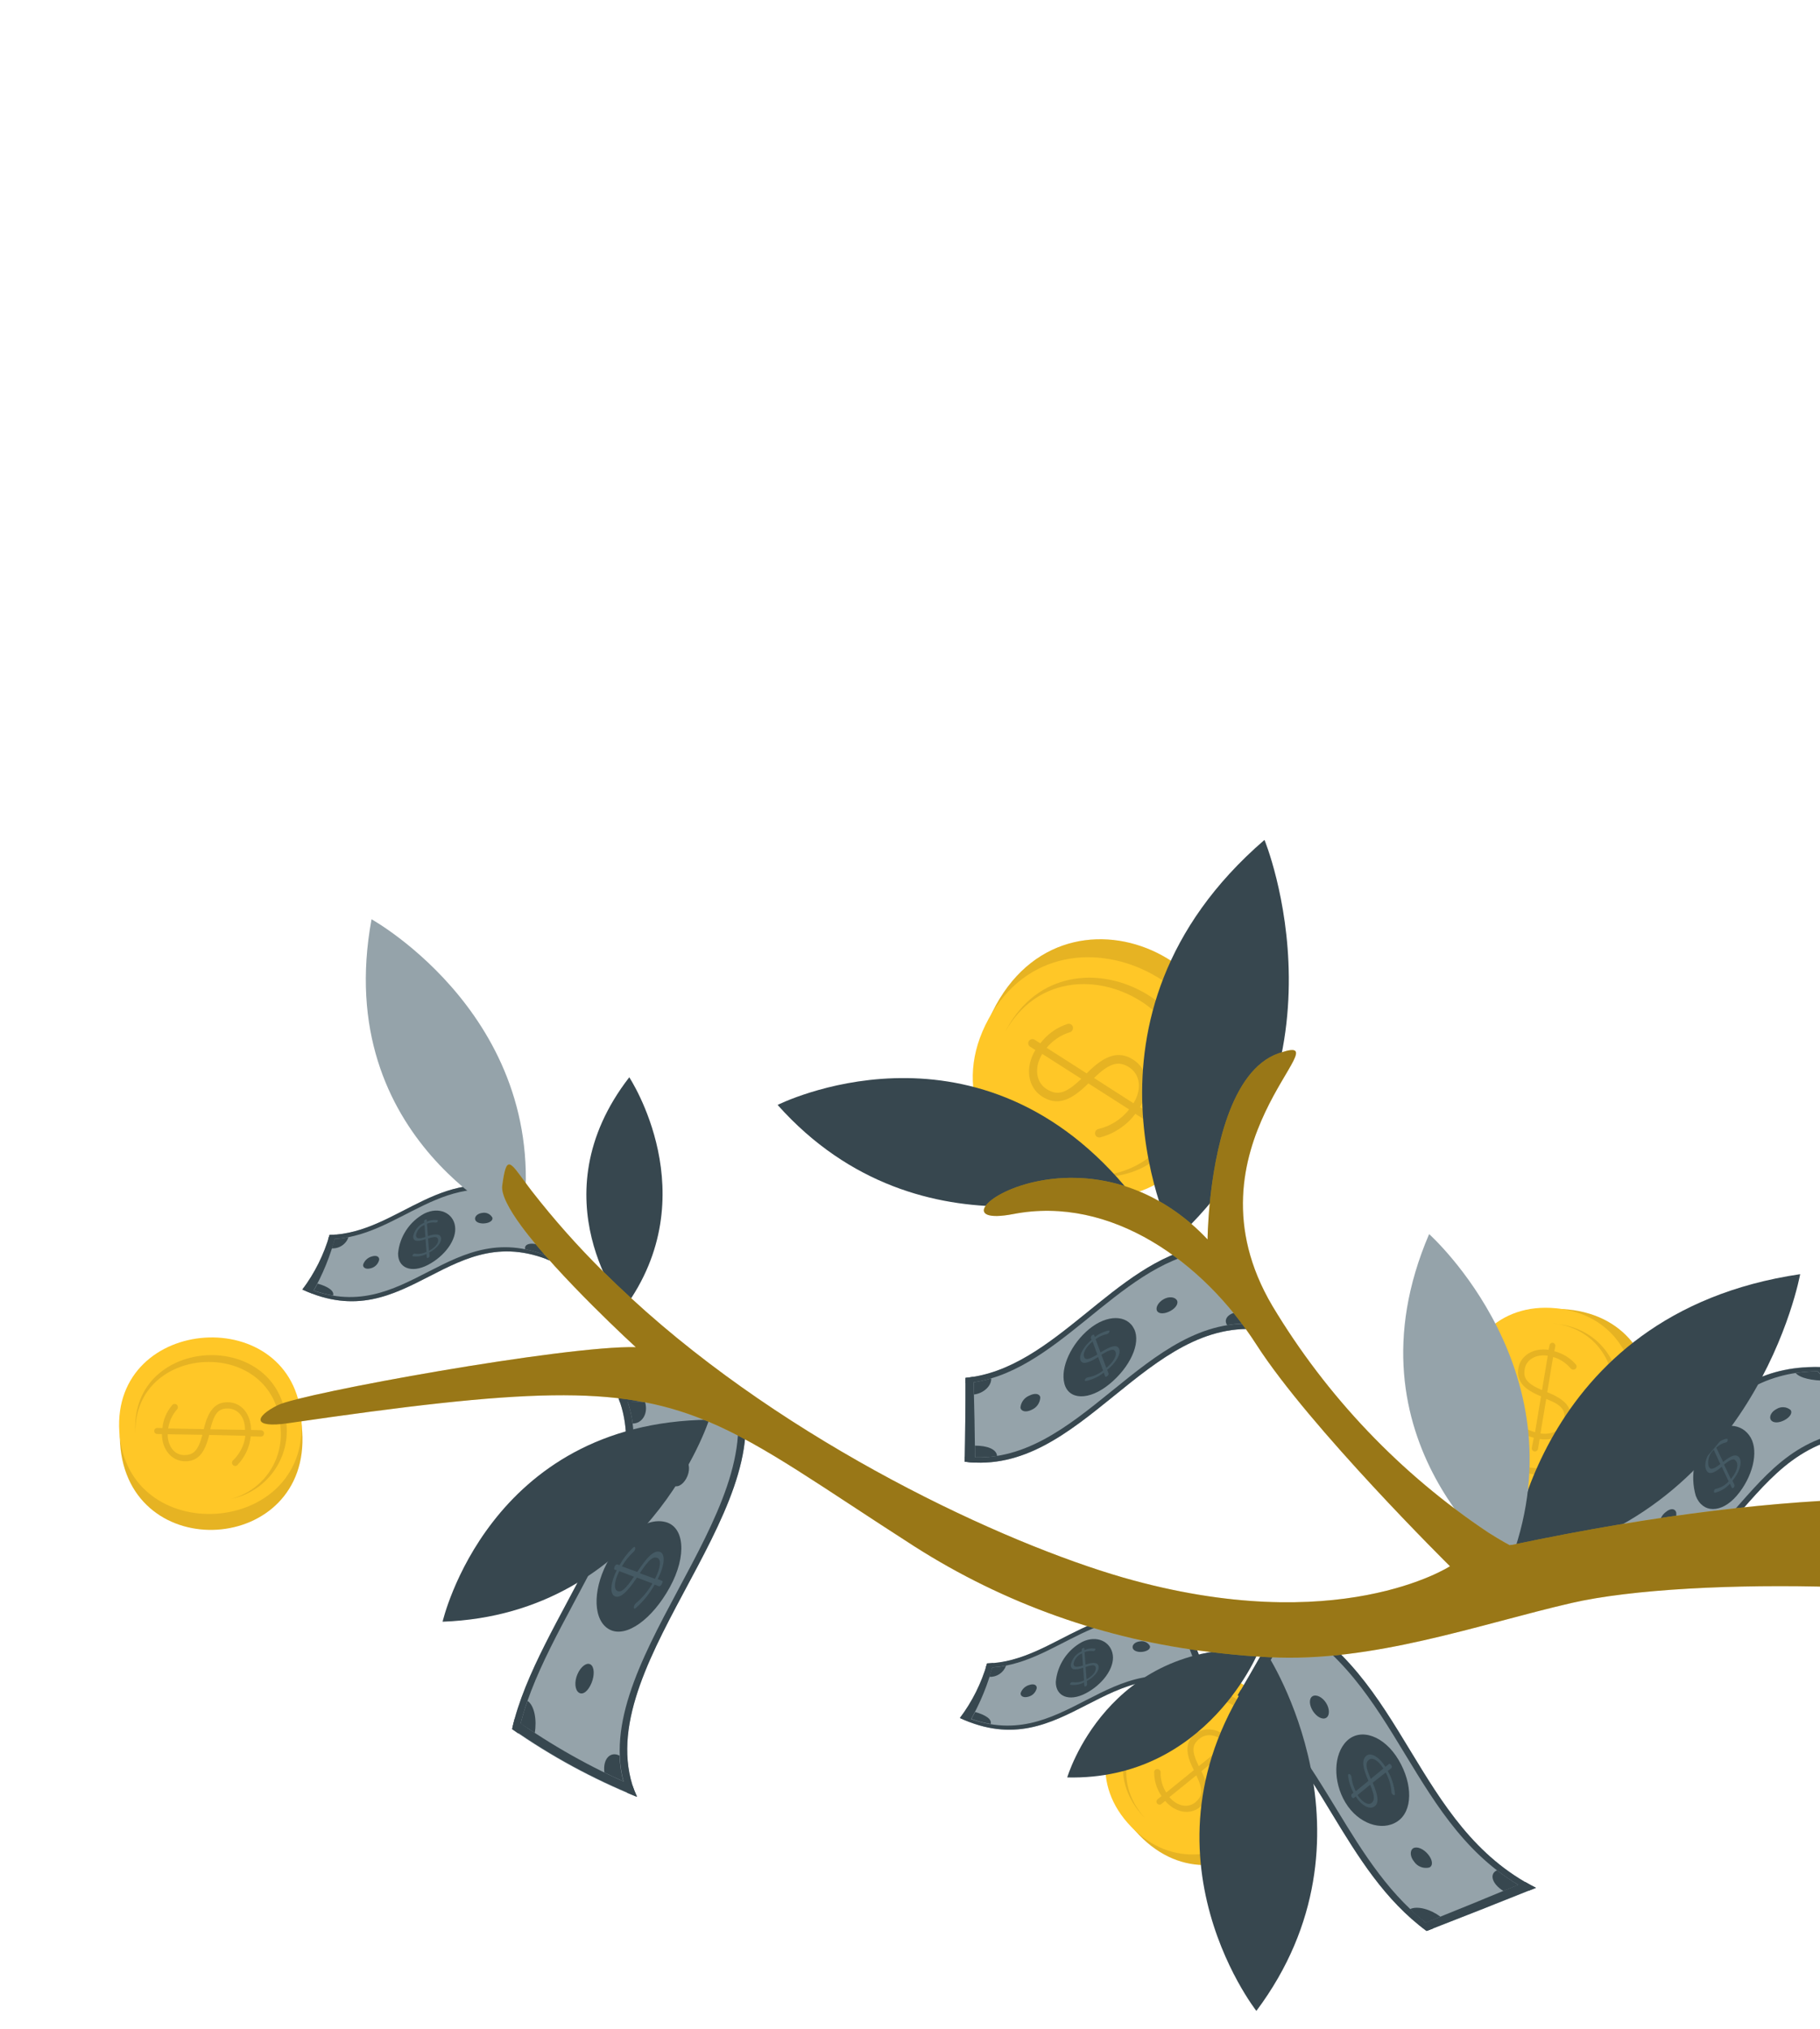  <svg
    xmlns="http://www.w3.org/2000/svg"
    width="148"
    height="165"
    fill="none"
    >
    <path
        fill="#FFC727"
        d="M80.984 81.738c6.435-11.736 23.824-2.225 17.379 9.529-6.444 11.755-23.813 2.249-17.379-9.529Z"
    />
    <path
        fill="#000"
        d="M80.984 81.738c6.435-11.736 23.824-2.225 17.379 9.529-6.444 11.755-23.813 2.249-17.379-9.529Z"
        opacity=".1"
    />
    <path
        fill="#FFC727"
        d="M80.396 82.841c6.13-11.183 23.523-1.672 17.379 9.529-6.145 11.201-23.519 1.673-17.379-9.529Z"
    />
    <path
        fill="#000"
        d="M86.984 95.3c3.319 1.044 7.153.199 9.312-3.74 5.095-9.294-9.335-17.188-14.423-7.908l-.095.185c4.964-8.639 18.597-1.105 13.741 7.755-.76 1.522-2.033 2.728-3.593 3.406-1.561.678-3.31.785-4.942.301Z"
        opacity=".1"
    />
    <path
        fill="#000"
        d="M83.671 84.647c.048-.074.123-.127.209-.146.086-.019.177-.003.251.044l.465.298c.541-.72 1.285-1.261 2.136-1.553.058-.029.122-.044.186-.042.065.002.128.02.183.053.038.025.071.058.097.097.026.038.043.081.052.126.009.045.009.092-0.0.137-.009.045-.027.088-.053.126-.022.04-.053.075-.09.102-.037.027-.08.045-.125.054-.731.231-1.38.669-1.868 1.261l3.252 2.079c1.497-1.529 2.636-1.851 3.779-1.118 1.234.772 1.44 2.386.561 3.861l.906.58c.037.024.068.054.093.09.025.036.042.076.052.118.009.043.01.086.002.129-.008.043-.024.084-.047.12-.024.037-.054.068-.09.093-.036.025-.076.042-.119.052-.043.009-.086.01-.129.002-.043-.008-.084-.024-.12-.047l-.93-.59c-.695.926-1.68 1.594-2.798 1.897-.053.021-.109.029-.166.024-.056-.005-.111-.023-.159-.052-.075-.051-.128-.129-.147-.218-.019-.089-.004-.181.043-.259.023-.04.054-.074.091-.101.037-.027.079-.046.124-.055.993-.23 1.877-.792 2.506-1.594l-3.313-2.117c-1.502 1.502-2.602 1.81-3.764 1.069-1.162-.742-1.417-2.345-.546-3.78l-.441-.282c-.07-.051-.118-.127-.134-.212-.016-.085.001-.173.048-.246Zm4.258 3.078-3.174-2.027c-.695 1.139-.497 2.317.34 2.852.836.535 1.515.446 2.834-.825Zm1.059-.055 3.186 2.045c.719-1.177.527-2.363-.356-2.929-.804-.513-1.552-.416-2.855.879l.025.005Z"
        opacity=".1"
    />
    <path
        fill="#FFC727"
        d="M127.493 106.48c10.013.994 8.555 15.826-1.473 14.829-10.028-.997-8.555-15.826 1.473-14.829Z"
    />
    <path
        fill="#000"
        d="M127.493 106.48c10.013.994 8.555 15.826-1.473 14.829-10.028-.997-8.555-15.826 1.473-14.829Z"
        opacity=".1"
    />
    <path
        fill="#FFC727"
        d="M126.552 106.385c9.546.947 8.088 15.779-1.473 14.83-9.56-.95-8.082-15.778 1.473-14.83Z"
    />
    <path
        fill="#000"
        d="M119.878 114.613c.086 1.386.676 2.694 1.659 3.675.983.982 2.291 1.57 3.677 1.654 7.931.79 9.13-11.525 1.225-12.311-.051-.01-.101-.02-.152-.03 7.439.891 6.243 12.541-1.319 11.793-1.275-.073-2.483-.591-3.414-1.466-.931-.874-1.524-2.047-1.676-3.315Z"
        opacity=".1"
    />
    <path
        fill="#000"
        d="M126.273 109.187c.065.011.123.048.161.102.038.053.054.12.043.185l-.08.403c.656.165 1.249.521 1.702 1.024.039.03.068.069.087.114.018.045.025.094.019.143-.006.034-.019.067-.038.096-.019.029-.044.054-.073.074-.028.02-.061.033-.095.04-.034.007-.07.007-.104 0-.034-.003-.067-.014-.097-.031s-.056-.039-.077-.067c-.373-.441-.868-.763-1.424-.925l-.476 2.866c1.497.589 2.055 1.283 1.886 2.282-.182 1.086-1.217 1.701-2.503 1.526l-.135.802c-.014.066-.053.125-.11.163-.057.038-.126.051-.193.038-.067-.014-.125-.053-.163-.11-.038-.056-.052-.126-.038-.193l.162-.806c-.847-.205-1.599-.691-2.135-1.378-.031-.029-.055-.065-.068-.105-.014-.04-.018-.083-.012-.126.014-.066.052-.126.108-.165.056-.04.124-.057.192-.047.034.005.067.017.097.034.03.018.056.041.076.069.453.619 1.103 1.066 1.843 1.266l.486-2.916c-1.454-.591-2.016-1.265-1.842-2.289.174-1.024 1.206-1.671 2.455-1.494l.077-.383c.013-.06.048-.113.097-.148.05-.036.111-.051.172-.044Zm-.878 3.85.467-2.795c-.993-.147-1.745.336-1.873 1.076-.127.74.14 1.181 1.406 1.719Zm.347.698-.473 2.826c1.019.147 1.792-.333 1.922-1.109.129-.776-.169-1.197-1.453-1.696l.004-.021Z"
        opacity=".1"
    />
    <path
        fill="#FFC727"
        d="M9.766 117.362c.65 9.997 15.481 9.059 14.809-.958-.673-10.018-15.461-9.055-14.809.958Z"
    />
    <path
        fill="#000"
        d="M9.766 117.362c.65 9.997 15.481 9.059 14.809-.958-.673-10.018-15.461-9.055-14.809.958Z"
        opacity=".1"
    />
    <path
        fill="#FFC727"
        d="M9.703 116.422c.619 9.529 15.409 8.583 14.812-.974-.597-9.556-15.428-8.566-14.812.974Z"
    />
    <path
        fill="#000"
        d="M18.803 121.882c1.356-.278 2.562-1.043 3.392-2.151.829-1.108 1.223-2.481 1.108-3.86-.352-7.935-12.675-7.369-12.3.55l.006.153c-.181-7.455 11.472-7.941 11.809-.381.105 1.269-.24 2.534-.974 3.574s-1.811 1.789-3.042 2.115Z"
        opacity=".1"
    />
    <path
        fill="#000"
        d="M12.537 116.356c.004-.065.033-.127.081-.172.048-.045.112-.07.177-.069l.412.009c.063-.671.33-1.307.764-1.823.024-.042.059-.077.101-.102.042-.024.089-.038.138-.039.07.004.136.034.183.086.048.052.073.12.07.19.001.035-.006.069-.02.101-.014.031-.034.06-.059.083-.379.433-.624.966-.707 1.536l2.893.056c.366-1.562.968-2.212 1.98-2.187 1.096.026 1.852.959 1.865 2.252l.803.019c.069.003.135.032.182.082.047.051.073.118.071.187-.002.069-.032.134-.082.182-.05.047-.117.073-.186.071l-.815-.017c-.087.862-.458 1.671-1.054 2.299-.025.035-.059.063-.097.082-.038.018-.081.028-.124.026-.067-.005-.13-.035-.176-.084-.046-.049-.073-.114-.074-.181.002-.069.03-.135.079-.184.56-.532.918-1.242 1.012-2.009l-2.943-.067c-.372 1.54-.959 2.167-2.003 2.141-1.043-.026-1.831-.934-1.843-2.205l-.396-.012c-.063-.004-.122-.033-.166-.08-.043-.046-.067-.107-.067-.171Zm3.921.316-2.822-.043c-.002 1.001.578 1.689 1.327 1.693.749.003 1.145-.326 1.495-1.65Zm.614-.448 2.853.048c.006-1.047-.578-1.715-1.366-1.737-.787-.021-1.131.36-1.462 1.694l-.025-.005Z"
        opacity=".1"
    />
    <path
        fill="#FFC727"
        d="M92.626 149.21c6.942 7.203 17.63-3.076 10.669-10.288-6.961-7.212-17.635 3.075-10.669 10.288Z"
    />
    <path
        fill="#000"
        d="M92.626 149.21c6.942 7.203 17.63-3.076 10.669-10.288-6.961-7.212-17.635 3.075-10.669 10.288Z"
        opacity=".1"
    />
    <path
        fill="#FFC727"
        d="M91.975 148.534c6.622 6.866 17.3-3.415 10.669-10.288-6.63-6.873-17.299 3.415-10.669 10.288Z"
    />
    <path
        fill="#000"
        d="M102.437 146.823c.855-1.088 1.281-2.451 1.198-3.832-.084-1.381-.67-2.683-1.649-3.661-5.393-5.801-14.406 2.555-9.019 8.365l.109.111c-4.953-5.566 3.615-13.461 8.756-7.914.897.901 1.45 2.088 1.561 3.356.11 1.267-.228 2.532-.956 3.575Z"
        opacity=".1"
    />
    <path
        fill="#000"
        d="M94.094 146.653c-.04-.051-.059-.116-.051-.18.007-.064.039-.123.089-.164l.32-.261c-.381-.556-.589-1.212-.596-1.887-.008-.047-.004-.096.013-.141.016-.046.044-.086.081-.118.027-.021.059-.036.092-.045.033-.009.068-.011.102-.007.034.004.067.016.097.033.03.017.056.04.077.067.024.025.042.055.053.088.011.033.014.068.009.103-.009.573.149 1.137.455 1.622l2.247-1.819c-.731-1.426-.69-2.309.093-2.943.783-.635 2.033-.462 2.874.514l.627-.508c.051-.042.116-.061.182-.053.065.007.125.04.166.091.041.052.06.117.053.183-.007.065-.04.125-.091.166l-.628.514c.492.712.732 1.568.681 2.432.005.056-.007.111-.036.159-.028.048-.071.085-.123.106-.051.021-.108.024-.162.01-.054-.014-.101-.045-.136-.088-.022-.026-.039-.057-.05-.089-.01-.033-.014-.068-.011-.102.073-.758-.116-1.518-.538-2.153l-2.285 1.848c.711 1.422.671 2.274-.131 2.926-.802.651-1.998.448-2.817-.514l-.302.249c-.052.042-.119.061-.185.054-.066-.008-.127-.041-.169-.093Zm3.191-2.29-2.191 1.772c.643.764 1.527.905 2.106.423.579-.481.67-.961.084-2.195Zm.202-.746 2.216-1.794c-.67-.789-1.553-.935-2.167-.435-.614.501-.661.995-.049 2.229Z"
        opacity=".1"
    />
    <path
        fill="#95A3AA"
        d="M102.743 108.147c-9.557-1.227-14.745 11.944-24.301 10.712.049-2.192.071-4.459.066-6.802 7.262-.686 12.085-9.427 19.176-10.698 1.643 2.107 3.328 4.365 5.059 6.788Z"
    />
    <path
        fill="#37474F"
        d="M92.231 108.076c.564 1.161-.346 3.107-2.01 4.472-1.663 1.364-3.312 1.301-3.664-.028-.352-1.329.571-3.262 2.015-4.45 1.444-1.189 3.09-1.183 3.658.006Zm-7.636 5.549c-.008.218-.079.429-.203.608-.124.18-.297.32-.498.405-.456.233-.867.14-.912-.184.02-.211.097-.413.224-.584.127-.17.298-.303.494-.383.438-.221.833-.179.895.138Zm11.103-7.904c.163.258-.076.64-.529.884-.453.245-.928.26-1.075-.001-.147-.26.075-.687.51-.946.435-.259.926-.202 1.094.063Zm-16.534 6.231c.065 2.394.109 4.722.134 6.984-.28-.014-.569-.04-.855-.077.049-2.192.071-4.459.066-6.802.223-.039.439-.069.655-.105Zm23.58-3.805c-.282-.056-.574-.063-.855-.072-1.655-2.335-3.286-4.524-4.841-6.597.21-.053.423-.099.641-.139 1.638 2.127 3.324 4.385 5.055 6.808Z"
    />
    <path
        fill="#37474F"
        d="M102.415 107.693c.112.149.217.301.328.454-9.557-1.227-14.745 11.944-24.301 10.712l.004-.413c9.404 1.076 14.586-11.782 23.968-10.753Zm-4.727-6.354c.104.136.208.267.307.403-7.229 1.169-12.084 10.155-19.483 10.735l-.001-.44c7.262-.686 12.085-9.427 19.176-10.698Z"
    />
    <path
        fill="#37474F"
        d="M81.079 118.392c-.59.092-1.187.13-1.784.114l-.013-.952c.981-.002 1.758.28 1.798.838Zm19.812-11.723.688.956c-.598-.014-1.197.029-1.787.129-.343-.483.122-1.05 1.099-1.085Zm-4.94-4.379c.455-.171.921-.312 1.395-.422l.662.883c-.827.148-1.726.004-2.057-.461Zm-16.752 11.106-.02-.995c.481-.072.956-.178 1.422-.317.045.559-.563 1.213-1.401 1.312Z"
    />
    <path
        fill="#455A64"
        d="M88.812 108.574c.074-.053.148-.059.164-.009l.058.153c.317-.247.683-.423 1.074-.518.06-.014.097-.012.111.022.004.041-.003.082-.022.118-.018.036-.047.066-.082.087-.029.028-.066.048-.106.057-.332.068-.645.21-.917.414l.402 1.077c.902-.574 1.357-.651 1.514-.284.157.368-.22 1.094-.971 1.703l.113.301c.022.046-.028.141-.104.204-.076.064-.161.073-.178.027l-.111-.31c-.421.339-.917.572-1.447.679-.045-.009-.081-.016-.096-.019-0-.042.011-.084.031-.121.02-.037.05-.069.085-.092.03-.029.069-.049.111-.056.461-.075.895-.268 1.26-.56l-.403-1.098c-.893.555-1.313.612-1.442.235-.129-.377.255-1.086.91-1.636l-.055-.142c-.015-.082.029-.173.099-.232Zm.419 1.568-.385-1.058c-.519.42-.798.946-.703 1.227.096.282.323.296 1.088-.169Zm.335.03.4 1.061c.579-.481.873-1.004.752-1.291-.121-.286-.373-.258-1.15.22l-.002.01Z"
    />
    <path
        fill="#95A3AA"
        d="M45.217 102.714c-8.634-3.999-11.965 6.142-20.626 2.149.998-1.33 1.745-2.83 2.205-4.428 5.755-.149 9.236-6.313 16.254-3.168l2.167 5.447Z"
    />
    <path
        fill="#37474F"
        d="M37.005 99.723c.155 1.079-.844 2.425-2.202 3.133-1.358.707-2.451.247-2.433-.94.063-.674.291-1.323.666-1.888.374-.566.882-1.029 1.479-1.351 1.198-.588 2.345-.032 2.49 1.045Zm-6.171 2.719c-.04.168-.126.323-.249.445-.123.123-.277.209-.446.248-.367.105-.646-.045-.611-.3.054-.161.147-.306.272-.422.124-.116.275-.2.439-.243.353-.113.614-.003.596.272Zm9.207-3.426c.058.232-.221.422-.617.463-.396.041-.743-.086-.789-.326-.046-.24.207-.483.593-.526.159-.029.324-.008.47.062.146.07.266.184.343.327Zm-12.727 1.376c-.421 1.678-1.077 3.289-1.946 4.784-.253-.098-.514-.208-.773-.328.998-1.33 1.745-2.83 2.205-4.428.173-.002.349-.014.514-.028Zm17.904 2.322c-.264-.121-.52-.231-.774-.323l-2.022-5.387c.21.079.417.168.629.263l2.167 5.447Z"
    />
    <path
        fill="#37474F"
        d="m45.081 102.372.136.342c-8.634-3.999-11.965 6.142-20.626 2.149l.167-.208c8.431 3.623 11.769-6.234 20.323-2.283Zm-2.031-5.105.136.342c-7.102-3.193-10.597 3.167-16.503 3.155l.116-.344c5.752-.134 9.233-6.298 16.251-3.153Z"
    />
    <path
        fill="#37474F"
        d="M27.083 105.348c-.535-.094-1.062-.231-1.574-.411.109-.177.215-.365.312-.561.855.235 1.389.604 1.262.972Zm16.944-4.047.28.748c-.517-.201-1.051-.355-1.595-.462-.123-.408.43-.627 1.316-.286Zm-2.794-4.362c.457.105.906.242 1.343.411l.28.748c-.814-.305-1.514-.765-1.623-1.159ZM26.978 101.51l.236-.76c.378-.028.753-.076 1.125-.146-.098.278-.283.518-.529.681-.246.164-.538.243-.833.225Z"
    />
    <path
        fill="#455A64"
        d="M34.594 99.17c.052-.026.107-.01.111.022l.013.144c.254-.119.538-.163.817-.124.045.009.07.014.073.051-.003.031-.014.061-.033.086-.019.025-.045.044-.074.055-.027.014-.057.018-.087.014-.235-.036-.475-.006-.694.086l.076 1.006c.712-.229 1.033-.159 1.074.184.041.344-.361.835-.961 1.155l.022.282c-.003.032-.015.062-.034.088-.019.026-.044.046-.074.058-.064.029-.119.018-.121-.024l-.021-.287c-.335.172-.714.239-1.087.19-.035-.007-.055-.011-.058-.048.007-.033.021-.063.041-.09.02-.027.045-.049.074-.065.027-.014.057-.018.087-.014.321.053.65.003.941-.142l-.076-1.032c-.692.233-.984.175-1.008-.202.041-.25.146-.486.303-.684.157-.199.362-.354.596-.452l-.009-.138c-.01-.028.05-.09.108-.12Zm-.002 1.421-.07-.984c-.179.068-.337.181-.459.328-.122.147-.203.324-.234.513.012.254.164.332.763.143Zm.217.122.078.996c.475-.251.767-.606.742-.874-.025-.267-.208-.319-.82-.122Z"
    />
    <path
        fill="#95A3AA"
        d="M98.688 137.557c-8.633-4.004-11.964 6.137-20.626 2.149.997-1.328 1.744-2.827 2.204-4.423 5.757-.159 9.249-6.3 16.252-3.158l2.17 5.432Z"
    />
    <path
        fill="#37474F"
        d="M90.491 134.569c.155 1.079-.843 2.42-2.201 3.128-1.358.707-2.451.247-2.433-.94.062-.674.29-1.323.663-1.888.373-.565.88-1.03 1.476-1.352 1.187-.585 2.335-.034 2.494 1.052Zm-6.186 2.71c-.04.169-.126.324-.248.447-.123.122-.278.208-.447.247-.367.105-.646-.045-.611-.3.055-.16.148-.304.272-.419.124-.115.274-.198.437-.241.354-.118.62-.007.597.266Zm9.207-3.425c.058.232-.221.422-.618.468-.397.046-.742-.091-.788-.331-.046-.24.207-.483.592-.521.159-.031.324-.011.47.058.147.069.267.183.344.326Zm-12.723 1.377c-.423 1.678-1.08 3.288-1.951 4.783-.253-.098-.485-.197-.773-.328.998-1.328 1.744-2.827 2.204-4.423.174-.007.349-.014.52-.032Zm17.898 2.326c-.258-.126-.52-.231-.773-.329l-2.017-5.385c.204.078.412.167.624.262l2.166 5.452Z"
    />
    <path
        fill="#37474F"
        d="m98.553 137.21.135.347c-8.633-4.004-11.964 6.137-20.626 2.149l.167-.203c8.441 3.63 11.776-6.243 20.325-2.293Zm-2.031-5.105.136.341c-7.102-3.193-10.597 3.167-16.503 3.156l.115-.339c5.757-.16 9.25-6.3 16.252-3.158Z"
    />
    <path
        fill="#37474F"
        d="M80.556 140.186c-.534-.091-1.059-.228-1.569-.41.104-.178.21-.367.312-.561.85.233 1.386.593 1.257.971ZM97.51 136.14l.28.749c-.518-.199-1.052-.353-1.595-.462-.128-.409.425-.628 1.316-.287Zm-2.829-4.369c.457.105.906.243 1.343.412l.28.748c-.789-.3-1.491-.745-1.623-1.16Zm-14.226 4.583.232-.766c.378-.022.754-.071 1.125-.146-.098.278-.283.517-.527.681-.245.165-.536.246-.83.231Z"
    />
    <path
        fill="#455A64"
        d="M88.065 134.013c.059-.03.108-.015.111.022l.013.145c.255-.117.538-.161.817-.125.045.009.071.014.074.052-.003.031-.014.061-.033.086-.019.025-.045.044-.074.055-.026.015-.057.02-.087.014-.235-.036-.475-.006-.694.086l.081 1.007c.707-.23 1.033-.159 1.069.183.036.343-.362.835-.961 1.155l.022.282c-.003.032-.015.062-.034.088-.019.025-.044.046-.074.058-.064.029-.119.018-.121-.024l-.021-.287c-.335.172-.714.24-1.088.195-.035-.007-.055-.011-.057-.053.006-.032.02-.062.04-.088.02-.026.045-.048.074-.062.026-.016.057-.023.088-.019.321.053.65.003.941-.142l-.071-1.031c-.697.232-.989.174-1.008-.202.041-.25.145-.485.302-.683.157-.197.362-.352.596-.448l-.009-.138c.005-.028.018-.054.036-.076.018-.022.042-.039.068-.05Zm-.002 1.42-.069-.988c-.178.069-.336.184-.458.332-.121.148-.203.325-.237.514.018.25.165.326.763.142Zm.218.118.078.996c.475-.251.765-.602.747-.899-.019-.297-.213-.295-.825-.097Z"
    />
    <path
        fill="#95A3AA"
        d="M153.45 116.631c-12.101-.726-11.308 12.817-23.396 12.078.557-1.676.695-3.824.56-6.262 6.731-2.843 8.021-11.748 17.763-11.281 1.685 1.824 3.376 3.646 5.073 5.465Z"
    />
    <path
        fill="#37474F"
        d="M142.365 116.901c.68 1.185.128 3.255-1.131 4.721-1.259 1.467-2.788 1.428-3.333.018-.243-.828-.276-1.704-.096-2.548.179-.845.566-1.631 1.125-2.289 1.126-1.221 2.74-1.112 3.435.098Zm-6.059 6.075c.03.219-.001.442-.09.644-.089.203-.231.377-.412.503-.39.294-.784.246-.861-.073-.01-.215.033-.428.126-.622.093-.193.232-.361.406-.488.359-.3.73-.293.831.036Zm9.3-8.324c.181.246-.064.606-.509.836-.444.231-.913.242-1.086-.019-.174-.26.025-.676.457-.893.174-.109.377-.16.581-.147.205.014.4.092.557.223Zm-14.416 7.538c.279 2.181.249 4.39-.091 6.561-.35.004-.698-.003-1.044-.021.557-1.675.694-3.818.56-6.262.181-.09.383-.18.575-.278Zm22.26-5.559c-.367-.027-.722-.035-1.043-.026l-4.891-5.433c.279 0 .567.005.862.016 1.684 1.809 3.375 3.624 5.072 5.443Z"
    />
    <path
        fill="#37474F"
        d="M153.131 116.289c.109.111.211.226.319.342-12.101-.726-11.308 12.817-23.396 12.078l.102-.325c11.655.416 11.022-12.802 22.975-12.095Zm-4.773-5.105.319.342c-9.865-.477-11.073 8.67-18.063 11.393l-.019-.455c6.744-2.856 8.006-11.751 17.763-11.28Z"
    />
    <path
        fill="#37474F"
        d="M133.216 128.159c-.676.138-1.362.22-2.052.244.053-.262.101-.504.11-.807 1.115-.122 1.918.055 1.942.563Zm12.805-16.511c.59-.088 1.186-.133 1.783-.135l.677.754c-1.072.011-2.105-.197-2.46-.619Zm-14.708 12.019-.08-1.012c.438-.202.862-.434 1.267-.695.014.375-.094.744-.308 1.052-.214.308-.523.538-.879.655Z"
    />
    <path
        fill="#455A64"
        d="M139.231 117.367c.06-.062.123-.065.149-.012l.082.168c.249-.258.565-.442.913-.529.046.009.081.016.111.022.013.038.016.078.008.117-.008.039-.026.075-.052.105-.023.03-.057.049-.095.054-.295.068-.565.215-.783.425l.559 1.161c.735-.608 1.152-.671 1.352-.285.2.387-.038 1.157-.594 1.81l.155.325c.012.039.015.08.007.119-.008.04-.026.077-.053.108-.06.066-.131.078-.157.026l-.159-.331c-.317.357-.733.611-1.195.73-.04-.008-.071-.014-.091-.018-.012-.04-.014-.083-.006-.124.009-.042.027-.08.054-.113.023-.031.057-.052.096-.059.402-.087.768-.298 1.043-.603l-.563-1.188c-.717.595-1.087.662-1.274.232-.186-.431.028-1.18.537-1.759l-.078-.157c-.016-.037-.021-.078-.015-.117.006-.04.023-.077.049-.107Zm.664 1.68-.538-1.157c-.178.165-.31.374-.384.605-.074.231-.088.478-.039.715.121.313.337.335.961-.163Zm.307.062.549 1.158c.45-.518.629-1.069.471-1.378-.158-.31-.382-.318-1.015.199l-.005.021Z"
    />
    <path
        fill="#95A3AA"
        d="M104.453 131.17c9.931 5.03 10.511 17.314 20.442 22.344-3.041 1.221-5.996 2.387-8.865 3.499-6.851-5.045-8.621-14.035-15.366-19.164 1.34-2.29 2.611-4.52 3.789-6.679Z"
    />
    <path
        fill="#37474F"
        d="M109.522 141.567c1.114-1.087 3.034-.439 4.209 1.543 1.175 1.981 1.158 4.18-.11 5.01-1.268.831-3.179.169-4.21-1.537-1.031-1.707-.992-3.937.111-5.016Zm5.404 8.724c.308-.174.839.053 1.205.499.367.445.424.918.1 1.068-.23.057-.471.041-.692-.043-.221-.085-.411-.235-.544-.431-.342-.414-.361-.916-.069-1.093Zm-8.294-12.272c.223-.275.722-.148 1.085.292.362.439.453 1.034.215 1.301-.237.267-.704.115-1.053-.316-.348-.432-.47-1.002-.247-1.277Zm8.789 18.526c2.816-1.126 5.683-2.298 8.601-3.516.282.167.575.325.875.475-3.041 1.221-5.995 2.387-8.86 3.5-.211-.152-.412-.298-.616-.459Zm-10.968-25.375c.301.155.594.313.88.476-1.289 2.187-2.645 4.414-4.068 6.68-.197-.166-.396-.326-.601-.478 1.34-2.289 2.611-4.519 3.789-6.678Z"
    />
    <path
        fill="#37474F"
        d="m104.229 131.581.224-.411c9.931 5.03 10.511 17.314 20.442 22.344l-.571.231c-9.712-5.048-10.394-17.107-20.095-22.164Zm-3.58 6.264.254-.431c6.914 5.148 8.658 14.321 15.66 19.397l-.567.211c-6.824-5.045-8.587-14.044-15.347-19.177Z"
    />
    <path
        fill="#37474F"
        d="M121.732 152.087c.555.426 1.134.821 1.734 1.182l-1.212.501c-.969-.609-1.143-1.409-.522-1.683Zm-17.19-19.116.551-.938c.601.359 1.18.753 1.734 1.181-.354.532-1.322.369-2.285-.243Zm-1.741 6.062c-.404-.391-.826-.769-1.272-1.131l.585-.931c.78.581 1.048 1.542.687 2.062Zm14.331 16.823-1.18.497c-.453-.353-.881-.701-1.286-1.113.619-.29 1.677.027 2.466.616Z"
    />
    <path
        fill="#455A64"
        d="M109.917 146.124c-.051-.084-.051-.189-.002-.226l.146-.123c-.229-.417-.376-.873-.433-1.345-.01-.081-.01-.133.033-.161.042-.029.137-.004.192.085.027.041.043.087.046.136.043.406.161.801.348 1.165l1.034-.841c-.49-1.11-.553-1.684-.197-2.021.356-.337 1.042.031 1.574.882l.288-.235c.05-.038.131.026.191.095.059.07.059.201.01.238l-.294.235c.318.561.514 1.183.577 1.825.008.023.009.048.004.072-.004.023-.015.046-.031.064-.053.031-.146-.029-.204-.104-.028-.042-.044-.09-.046-.14-.04-.559-.201-1.103-.471-1.594l-1.059.836c.478 1.092.518 1.676.135 1.935-.382.259-1.037-.056-1.506-.827l-.138.114c-.066.066-.134.015-.197-.065Zm1.501-.999-1.024.843c.403.605.876.857 1.134.647.257-.211.289-.529-.11-1.49Zm.053-.472 1.024-.843c-.424-.683-.907-.942-1.185-.704-.279.237-.261.592.161 1.547Z"
    />
    <path
        fill="#95A3AA"
        d="M60.154 112.812c3.446 10.302-12.83 23.112-8.375 33.302-3.577-1.447-6.978-3.295-10.14-5.507 2.028-9.029 12.131-19.059 8.491-27.323 3.356-.158 6.697-.316 10.024-.472Z"
    />
    <path
        fill="#37474F"
        d="M54.057 123.75c1.596.352 1.831 2.737.409 5.325-1.421 2.587-3.535 4.134-4.885 3.439-1.349-.696-1.411-3.104-.249-5.366 1.162-2.262 3.15-3.756 4.724-3.398Zm-6.04 11.595c.314.184.351.862.086 1.506s-.683 1.001-1.015.798c-.332-.203-.403-.868-.134-1.5.269-.633.76-.991 1.063-.804Zm7.479-16.753c.407.035.646.57.482 1.203-.164.633-.643 1.114-1.031 1.062-.388-.052-.54-.601-.4-1.218.14-.617.546-1.075.949-1.047Zm-13.651 21.197c2.995 2.132 6.208 3.941 9.585 5.395.11.31.237.613.378.91-3.578-1.446-6.979-3.293-10.14-5.507.029-.251.1-.525.176-.798Zm18.309-26.977c.106.309.193.624.261.943-3.311.091-6.641.185-9.992.285-.085-.257-.183-.509-.294-.756 3.356-.158 6.697-.316 10.024-.472Z"
    />
    <path
        fill="#37474F"
        d="M59.535 112.839c.207-.01.417-.015.624-.026 3.447 10.302-12.83 23.112-8.375 33.302-.262-.105-.523-.215-.778-.329-3.875-10.126 11.99-22.768 8.529-32.947Zm-9.405.445.635-.03c3.634 8.405-6.831 18.613-8.606 27.714-.175-.119-.351-.238-.52-.361 2.023-9.004 12.128-19.043 8.491-27.323Z"
    />
    <path
        fill="#37474F"
        d="M50.381 142.761c.024.708.128 1.411.308 2.096-.529-.237-1.041-.482-1.538-.723-.151-1.126.503-1.75 1.23-1.373Zm8.026-28.953 1.386-.036c.153.69.231 1.395.233 2.102-.748-.009-1.345-.952-1.619-2.066Zm-6.96 1.947c-.077-.589-.208-1.169-.391-1.735.464-.011.928-.028 1.392-.04.302.978-.248 1.785-1.001 1.775Zm-7.962 25.16c-.394-.257-.772-.517-1.149-.755.154-.612.341-1.23.561-1.853.567.386.77 1.57.588 2.608Z"
    />
    <path
        fill="#455A64"
        d="M49.984 127.378c.059-.109.152-.184.211-.162.058.022.121.024.181.063.285-.518.647-.99 1.073-1.4.071-.064.12-.101.164-.087.044.014.066.139.011.259-.027.055-.066.105-.113.145-.369.343-.686.738-.938 1.174l1.246.455c.846-1.288 1.378-1.773 1.838-1.634.46.14.419 1.07-.179 2.224.121.024.235.084.347.127.112.044.05.141-.011.265-.062.124-.167.203-.225.181l-.351-.134c-.397.709-.909 1.347-1.517 1.887-.062.051-.104.074-.143.061-.039-.014-.051-.163.013-.276.027-.057.066-.108.114-.15.54-.456.996-1.003 1.347-1.617-.419-.157-.839-.315-1.257-.477-.847 1.266-1.391 1.707-1.804 1.519-.413-.187-.359-1.084.164-2.121-.055-.012-.116-.024-.171-.035-.056-.011-.053-.178.001-.267Zm1.582.842-1.207-.463c-.418.829-.465 1.48-.151 1.616.313.136.632-.119 1.367-1.193l-.008.04Zm.477-.287c.406.145.815.3 1.22.45.478-.921.52-1.6.175-1.706-.346-.106-.655.104-1.387 1.216l-.008.04Z"
    />
    <path
        fill="#37474F"
        d="M122.75 127.174s1.827-20.351 23.637-23.563c.002-.01-3.61 20.088-23.637 23.563Zm-27.258-26.307s-9.359-18.168 7.332-32.568c.007-.035 7.719 18.893-7.332 32.568Zm-59.501 31.004s3.715-16.229 21.673-16.424c0 0-5.128 15.825-21.673 16.424Z"
    />
    <path
        fill="#95A3AA"
        d="M122.668 127.399s-13.681-10.192-6.453-27.047c0 0 12.684 11.318 6.453 27.047Zm-80.22-27.684s-15.558-6.904-12.235-24.963c0 0 14.869 8.244 12.235 24.963Z"
    />
    <path
        fill="#37474F"
        d="M50.759 106.39s-7.189-8.972.413-18.79c-.002.01 6.36 9.576-.413 18.79Zm36.027 38.145s3.238-11.035 15.635-10.423c.025.005-4.218 10.692-15.635 10.423Z"
    />
    <path
        fill="#37474F"
        d="M102.167 163.519s-10.981-13.953.884-28.997c0 0 9.699 14.855-.884 28.997Zm-38.933-73.67s15.856-7.999 28.244 6.62c0 0-16.486 6.572-28.244-6.62Z"
    />
    <path
        fill="#FFC727"
        d="M103.467 106.19c4.417 7.369 10.416 13.664 17.562 18.432 1.089.69 1.734 1.024 1.734 1.024l.105-.026c.018.005.037.009.056.011 24.197-5.102 38.819-4.22 48.631-2.172l-1.672 8.325c-8.609-3.128-32.287-3.689-42.098-1.433-7.56 1.748-16.179 4.856-24.587 4.405l-.311-.015c-.244-.013-.487-.03-.73-.047-1.234-.084-2.47-.203-3.708-.357-8.572-1.008-16.804-3.942-24.08-8.584-7.626-4.892-12.151-8.207-16.762-10.15-.121-.05-.242-.101-.359-.145-7.077-2.874-14.552-2.54-33.86.278-2.819.409-2.752-.5-.794-1.476 1.957-.975 23.464-4.871 29.105-4.714 0 0-6.307-5.77-9.313-9.86-1.004-1.371-1.636-2.557-1.545-3.272.34-2.553.616-1.973 1.914-.213.161.216.333.455.53.704 1.775 2.276 3.693 4.436 5.742 6.469.748.737 1.518 1.474 2.302 2.192 12.879 11.866 30.274 19.904 40.001 22.712 17.478 5.015 26.58-.917 26.58-.917s-11.421-11.29-15.741-18.024c-4.321-6.734-11.83-12.153-19.767-10.616-2.105.406-2.707-.019-2.259-.658.866-1.257 5.776-3.359 11.269-1.632.977.308 1.919.717 2.812 1.22.945.533 1.834 1.16 2.655 1.87.461.4.901.822 1.319 1.266 0 0 .008-1.214.181-2.962.394-4 1.643-10.79 5.59-12.173l.236-.078c5.098-1.655-8.36 7.721-.737 20.617Z"
    />
    <path
        fill="#000"
        d="M103.467 106.19c4.417 7.369 10.416 13.664 17.562 18.432 1.089.69 1.734 1.024 1.734 1.024l.105-.026c.018.005.037.009.056.011 24.197-5.102 38.819-4.22 48.631-2.172l-1.672 8.325c-8.609-3.128-32.287-3.689-42.098-1.433-7.56 1.748-16.179 4.856-24.587 4.405l-.311-.015c-.244-.013-.487-.03-.73-.047-1.234-.084-2.47-.203-3.708-.357-8.572-1.008-16.804-3.942-24.08-8.584-7.626-4.892-12.151-8.207-16.762-10.15-.121-.05-.242-.101-.359-.145-7.077-2.874-14.552-2.54-33.86.278-2.819.409-2.752-.5-.794-1.476 1.957-.975 23.464-4.871 29.105-4.714 0 0-6.307-5.77-9.313-9.86-1.004-1.371-1.636-2.557-1.545-3.272.34-2.553.616-1.973 1.914-.213.161.216.333.455.53.704 1.775 2.276 3.693 4.436 5.742 6.469.748.737 1.518 1.474 2.302 2.192 12.879 11.866 30.274 19.904 40.001 22.712 17.478 5.015 26.58-.917 26.58-.917s-11.421-11.29-15.741-18.024c-4.321-6.734-11.83-12.153-19.767-10.616-2.105.406-2.707-.019-2.259-.658.866-1.257 5.776-3.359 11.269-1.632.977.308 1.919.717 2.812 1.22.945.533 1.834 1.16 2.655 1.87.461.4.901.822 1.319 1.266 0 0 .008-1.214.181-2.962.394-4 1.643-10.79 5.59-12.173l.236-.078c5.098-1.655-8.36 7.721-.737 20.617Z"
        opacity=".4"
    />
</svg>
